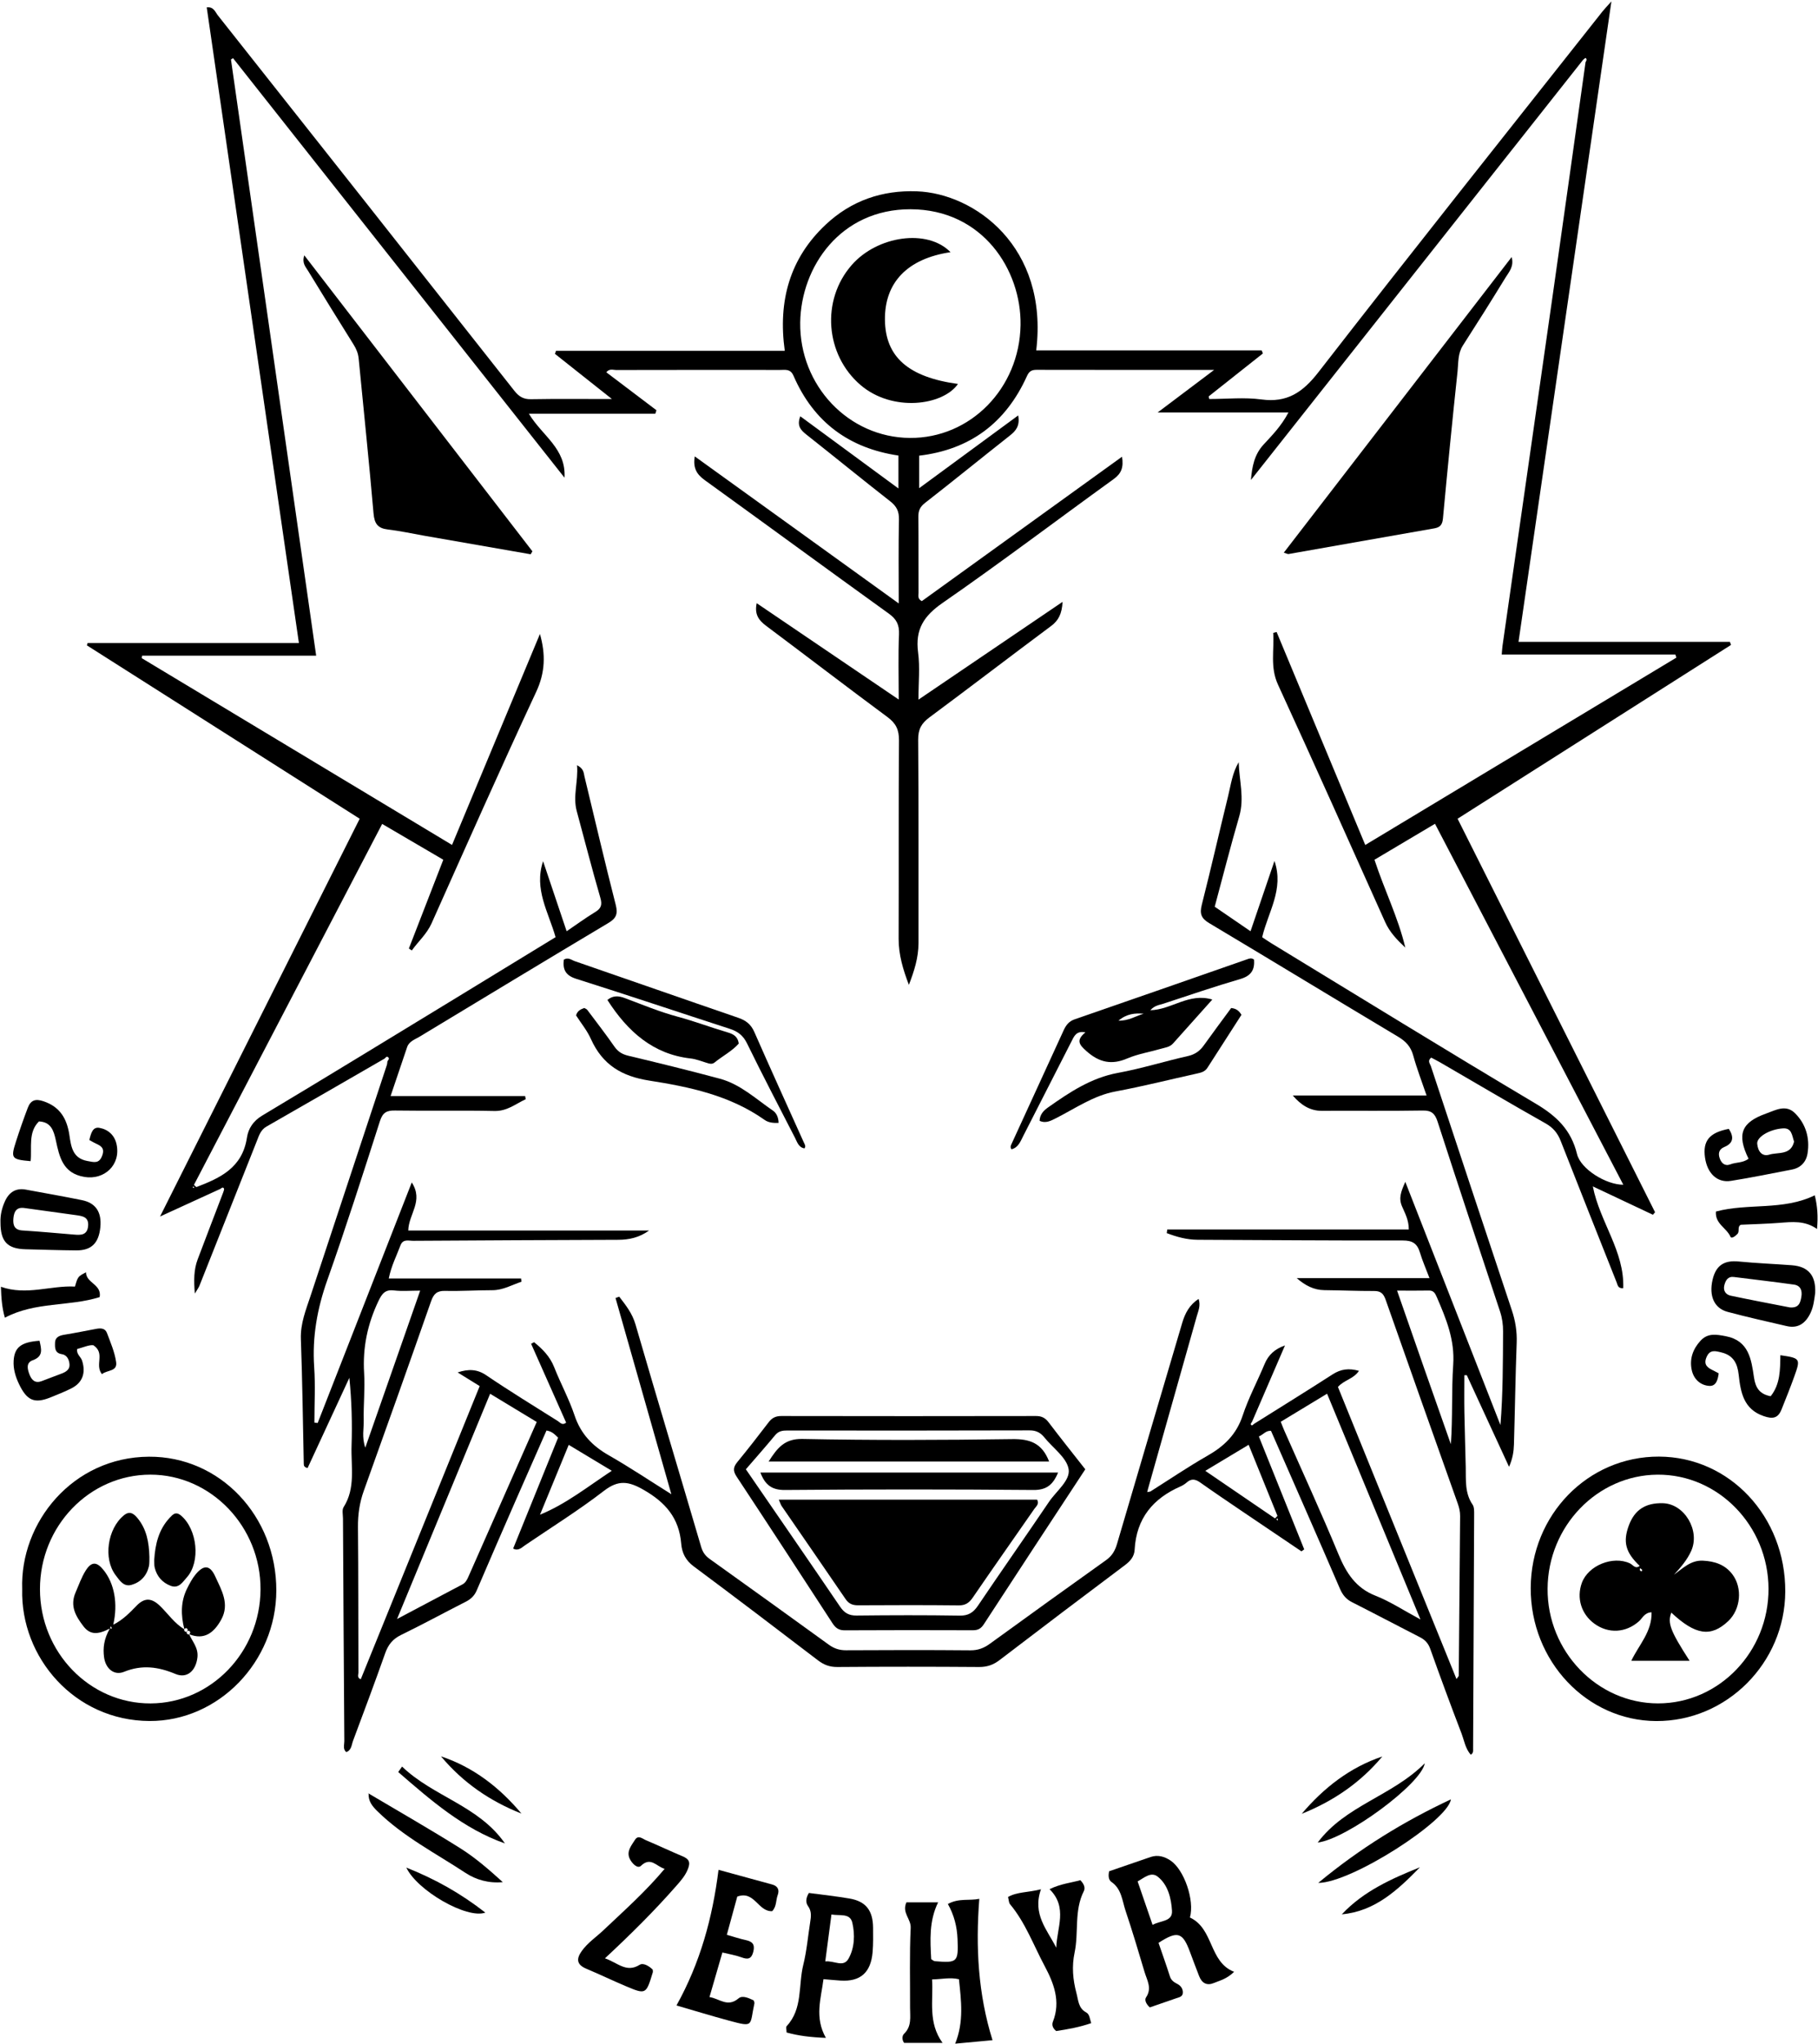 <svg version="1.1" id="logosvg" xmlns="http://www.w3.org/2000/svg" xmlns:xlink="http://www.w3.org/1999/xlink" x="0px" y="0px"
	 width="504.817px" height="567.465px" viewBox="59.724 108.405 504.817 567.465" xml:space="preserve">
	<path d="M166.507,402.273c-10.923,6.298-21.836,12.62-32.786,18.869
		c-1.605,0.915-2.06,2.451-2.664,3.975c-5.317,13.405-10.626,26.813-15.954,40.213c-0.21,0.527-0.576,0.989-1.28,2.175
		c-0.305-3.714-0.282-6.657,0.794-9.512c2.331-6.182,4.708-12.347,7.065-18.521c0.09-0.37,0.352-0.818,0.236-1.097
		c-0.223-0.534-0.625-0.243-0.936,0.034c-5.297,2.426-10.597,4.852-16.819,7.701c18.727-37.297,37.017-73.727,55.442-110.422
		c-25.364-16.116-50.562-32.126-75.759-48.136c0.07-0.214,0.141-0.428,0.21-0.641c19.372,0,38.743,0,58.668,0
		c-8.564-59.041-17.076-117.717-25.596-176.464c1.946-0.224,2.363,1.307,3.079,2.209c27.471,34.702,54.917,69.426,82.309,104.194
		c1.281,1.626,2.526,2.412,4.604,2.375c7.189-0.127,14.385-0.049,22.522-0.049c-5.768-4.571-10.795-8.554-15.821-12.539
		c0.099-0.285,0.197-0.569,0.295-0.854c21.063,0,42.125,0,63.519,0c-1.936-13.969,1.477-25.717,11.338-34.992
		c7.14-6.715,15.714-9.627,25.346-9.276c15.998,0.584,36.607,15.335,33.142,44.147c20.896,0,41.749,0,62.601,0
		c0.111,0.289,0.222,0.579,0.334,0.866c-5.016,3.973-10.031,7.944-15.047,11.916c0.047,0.243,0.093,0.486,0.14,0.729
		c4.848,0,9.759-0.52,14.527,0.122c7.046,0.948,11.397-1.891,15.797-7.559c26.063-33.58,52.544-66.813,78.892-100.159
		c0.553-0.7,1.183-1.336,2.471-2.779c-8.679,59.814-17.209,118.609-25.793,177.784c19.749,0,39.223,0,58.695,0
		c0.102,0.285,0.206,0.571,0.31,0.856c-25.233,16.035-50.467,32.069-75.928,48.248c18.346,36.545,36.59,72.891,54.836,109.239
		c-0.198,0.232-0.396,0.466-0.593,0.699c-5.428-2.562-10.856-5.125-16.688-7.876c1.946,9.93,8.817,17.967,8.445,28.262
		c-1.504,0.113-1.547-0.898-1.822-1.593c-5.197-13.087-10.396-26.173-15.542-39.283c-0.854-2.178-2.1-3.689-4.177-4.859
		c-9.78-5.514-19.452-11.233-29.166-16.871c-0.885-0.514-1.801-0.969-2.616-1.407c-1.136,0.915-0.326,1.669-0.102,2.348
		c7.473,22.596,14.954,45.188,22.486,67.761c0.988,2.961,1.469,5.899,1.352,9.057c-0.352,9.393-0.483,18.794-0.757,28.19
		c-0.059,1.986-0.354,3.968-1.364,6.24c-3.912-8.481-7.822-16.96-11.734-25.441c-0.226,0.008-0.452,0.016-0.68,0.022
		c0,3.417-0.047,6.836,0.013,10.252c0.088,5.113,0.272,10.227,0.377,15.342c0.074,3.551-0.285,7.146,1.9,10.321
		c0.471,0.684,0.438,1.825,0.434,2.753c-0.081,21.682-0.189,43.361-0.291,65.043c-0.003,0.571,0.128,1.186-0.656,1.624
		c-1.504-1.698-1.832-4.005-2.612-6.036c-2.97-7.735-5.843-15.514-8.621-23.322c-0.572-1.613-1.481-2.545-2.892-3.264
		c-6.291-3.215-12.537-6.526-18.84-9.713c-1.652-0.836-2.608-2.005-3.367-3.764c-6.31-14.637-12.74-29.217-19.13-43.806
		c-1.431-0.104-2.089,1.019-3.372,1.569c4.239,10.545,8.417,20.942,12.596,31.338c-0.254,0.186-0.506,0.372-0.76,0.556
		c-5.639-3.808-11.284-7.604-16.915-11.423c-3.751-2.545-7.505-5.078-11.206-7.699c-1.31-0.929-2.44-1.153-3.717-0.025
		c-0.518,0.458-1.13,0.844-1.758,1.12c-7.532,3.31-12.257,8.769-12.732,17.57c-0.104,1.92-1.208,3.168-2.711,4.294
		c-11.638,8.728-23.242,17.503-34.8,26.344c-1.759,1.345-3.497,1.936-5.697,1.92c-13.116-0.098-26.233-0.099-39.349,0
		c-2.095,0.014-3.72-0.589-5.363-1.845c-11.474-8.756-22.956-17.503-34.537-26.108c-2.202-1.638-3.235-3.707-3.444-6.247
		c-0.59-7.176-4.359-11.479-10.373-14.943c-4.252-2.452-7.061-2.866-11.106,0.256c-6.99,5.393-14.498,10.063-21.797,15.026
		c-1.021,0.695-1.972,1.768-3.393,0.98c4.168-10.281,8.329-20.543,12.481-30.788c-0.923-0.893-1.701-1.759-3.228-1.979
		c-2.878,6.535-5.788,13.101-8.664,19.683c-3.591,8.223-7.179,16.447-10.706,24.7c-0.652,1.525-1.659,2.442-3.072,3.16
		c-5.988,3.038-11.891,6.263-17.926,9.2c-2.261,1.101-3.557,2.646-4.403,5.037c-2.882,8.149-5.909,16.249-8.94,24.342
		c-0.421,1.127-0.418,2.628-1.89,3.156c-0.999-0.885-0.525-2.032-0.532-3.021c-0.149-20.604-0.263-41.211-0.375-61.818
		c-0.005-1.066-0.317-2.398,0.17-3.162c3.404-5.343,2.019-11.313,2.21-17.038c0.206-6.171,0.046-12.354-0.611-18.867
		c-3.88,8.383-7.762,16.762-11.596,25.043c-0.969-0.238-1.049-0.656-1.061-1.165c-0.244-11.541-0.387-23.086-0.804-34.62
		c-0.158-4.347,1.403-8.116,2.693-12.025c7.058-21.356,14.125-42.709,21.181-64.065c0.108-0.327,0.109-0.691,0.162-1.037
		c0.206-0.348,0.651-0.702,0.209-1.116C167.055,401.475,166.813,402.044,166.507,402.273z M499.334,124.985
		c-30.753,38.888-61.505,77.778-92.257,116.666c0.317-3.746,0.957-7.06,3.507-9.83c2.361-2.562,4.91-5.102,6.908-8.911
		c-12.19,0-23.801,0-36.316,0c5.512-4.153,10.232-7.71,15.688-11.82c-17.155,0-33.245,0.013-49.334-0.022
		c-1.319-0.003-2.045,0.408-2.628,1.701c-5.934,13.167-15.968,20.471-29.948,22.13c0,2.826,0,5.596,0,9.028
		c9.382-6.892,18.339-13.47,27.501-20.2c0.532,2.926-0.67,4.299-2.341,5.614c-7.868,6.198-15.638,12.529-23.54,18.683
		c-1.383,1.077-1.861,2.15-1.844,3.853c0.069,7.028,0.019,14.057,0.05,21.085c0.005,0.746-0.334,1.69,0.919,2.31
		c18.385-13.256,36.873-26.587,55.589-40.082c0.487,2.972-0.214,4.685-2.32,6.207c-15.84,11.431-31.429,23.244-47.473,34.354
		c-5.185,3.59-7.688,7.295-6.833,13.773c0.542,4.102,0.101,8.342,0.101,13.098c13.639-9.251,26.59-18.037,40.015-27.143
		c-0.183,3.308-1.122,5.169-3.186,6.706c-11.295,8.405-22.477,16.979-33.784,25.368c-2.161,1.604-3.146,3.236-3.123,6.133
		c0.146,18.821,0.062,37.645,0.088,56.466c0.006,4.127-1.221,7.884-2.671,11.649c-1.618-4.234-2.861-8.355-2.846-12.828
		c0.066-18.346-0.042-36.693,0.099-55.038c0.023-2.963-0.866-4.748-3.168-6.451c-11.317-8.372-22.492-16.95-33.767-25.384
		c-2.018-1.509-3.235-3.161-2.576-6.25c13.144,8.914,26.045,17.662,39.438,26.745c0-6.485-0.176-12.279,0.077-18.052
		c0.118-2.713-0.698-4.267-2.827-5.798c-17.08-12.291-34.052-24.742-51.115-37.057c-2.193-1.583-3.32-3.336-2.771-6.589
		c18.942,13.652,37.593,27.092,56.637,40.816c0-8.292-0.1-15.793,0.062-23.289c0.05-2.3-0.68-3.69-2.402-5.039
		c-7.794-6.103-15.476-12.359-23.243-18.497c-1.563-1.236-2.796-2.427-1.753-5.128c9.05,6.656,17.958,13.206,27.252,20.04
		c0-3.443,0-6.231,0-9.139c-13.556-2.012-23.49-9.13-29.134-22.146c-0.861-1.988-2.278-1.62-3.706-1.621
		c-15.189-0.013-30.377-0.016-45.565,0.019c-0.83,0.001-1.813-0.48-2.709,0.633c4.666,3.531,9.289,7.032,13.915,10.533
		c-0.102,0.321-0.204,0.642-0.306,0.964c-11.591,0-23.181,0-35.118,0c3.704,6.156,10.389,9.642,9.893,17.757
		c-30.681-38.817-61.357-77.634-92.037-116.451c-0.192,0.12-0.383,0.241-0.576,0.362c7.862,54.993,15.723,109.986,23.659,165.507
		c-16.392,0-32.36,0-48.328,0c-0.035,0.227-0.072,0.454-0.107,0.682c28.648,17.24,57.296,34.48,86.163,51.852
		c8.236-19.758,16.323-39.159,24.409-58.56c1.622,5.699,1.443,10.734-1.019,16.021c-9.928,21.309-19.458,42.818-29.063,64.287
		c-1.355,3.027-3.694,5.016-5.499,7.554c-0.271-0.183-0.542-0.366-0.813-0.548c3.175-8.186,6.351-16.372,9.558-24.642
		c-5.767-3.377-11.315-6.627-16.972-9.94c-17.574,33.691-34.948,67-52.264,100.195c0.527,0.467,0.645,0.63,0.697,0.61
		c6.551-2.515,12.741-5.302,14.021-13.743c0.379-2.497,1.74-4.604,4.218-6.089c18.013-10.787,35.923-21.754,53.862-32.676
		c9.185-5.592,18.355-11.207,27.618-16.864c-1.992-6.996-6.056-13.345-3.468-21.081c2.167,6.44,4.332,12.88,6.539,19.441
		c2.871-1.949,5.313-3.748,7.89-5.307c1.671-1.011,2.055-1.981,1.462-4.015c-2.318-7.961-4.367-16.007-6.543-24.013
		c-1.147-4.224,0.458-8.222,0.081-12.75c1.912,0.971,1.824,2.135,2.064,3.13c2.872,11.886,5.654,23.798,8.681,35.643
		c0.661,2.585,0.057,3.763-2.083,5.04c-17.529,10.456-34.994,21.025-52.466,31.582c-1.262,0.761-2.824,1.224-3.385,2.863
		c-1.484,4.332-2.935,8.674-4.588,13.573c12.793,0,25.077,0,37.361,0c0.054,0.291,0.105,0.582,0.158,0.875
		c-2.793,1.309-5.156,3.346-8.668,3.271c-9.202-0.195-18.411,0.009-27.612-0.131c-2.29-0.035-3.419,0.517-4.197,2.939
		c-4.742,14.785-9.462,29.582-14.637,44.204c-2.779,7.855-4.188,15.699-3.621,24.047c0.347,5.125,0.063,10.296,0.063,15.446
		c0.303,0.038,0.605,0.075,0.908,0.113c8.635-22.075,17.272-44.151,26.125-66.78c3.357,5.168-0.874,8.743-0.972,13.348
		c22.386,0,44.624,0,66.862,0c-2.705,1.955-5.543,2.565-8.559,2.575c-18.983,0.059-37.967,0.157-56.952,0.274
		c-1.28,0.008-2.831-0.596-3.535,1.313c-1.054,2.854-2.501,5.563-3.234,9.15c12.425,0,24.585,0,36.744,0
		c0.037,0.3,0.072,0.599,0.107,0.899c-2.662,0.888-5.109,2.354-8.094,2.354c-4.371-0.001-8.745,0.296-13.111,0.189
		c-2.233-0.052-3.167,0.798-3.911,2.929c-6.141,17.558-12.381,35.077-18.666,52.579c-1.183,3.291-1.653,6.588-1.619,10.097
		c0.127,13.461,0.081,26.924,0.131,40.385c0.002,0.576-0.444,1.397,0.647,1.825c10.982-27.063,21.953-54.096,33.026-81.384
		c-2.171-1.346-4.147-2.569-6.122-3.793c2.977-0.991,5.404-0.937,7.933,0.779c6.534,4.435,13.275,8.544,19.948,12.761
		c0.6,0.379,1.149,1.251,2.246,0.402c-3.239-7.29-6.484-14.595-9.728-21.898c0.277-0.146,0.553-0.292,0.828-0.438
		c2.325,1.892,4.391,3.93,5.576,6.94c1.775,4.513,4.126,8.802,5.663,13.393c1.73,5.169,4.974,8.482,9.482,11.056
		c5.749,3.281,11.277,6.983,17.392,10.813c-5.297-18.612-10.399-36.536-15.501-54.462c0.342-0.127,0.687-0.254,1.029-0.381
		c1.806,2.363,3.606,4.584,4.514,7.709c5.981,20.604,12.176,41.141,18.223,61.725c0.438,1.489,1.134,2.486,2.32,3.336
		c11.063,7.922,22.121,15.854,33.136,23.844c1.488,1.081,2.969,1.558,4.787,1.547c11.505-0.064,23.014-0.085,34.519,0.015
		c2.089,0.018,3.741-0.601,5.402-1.806c10.733-7.786,21.484-15.541,32.285-23.229c1.622-1.153,2.471-2.563,3.031-4.478
		c5.998-20.472,12.083-40.915,18.109-61.377c0.809-2.742,2.058-5.052,4.558-6.654c0.612,1.906-0.104,3.346-0.513,4.801
		c-4.503,15.984-9.028,31.958-13.547,47.938c-0.073,0.295-0.146,0.591-0.219,0.887c0.292-0.053,0.583-0.107,0.873-0.161
		c5.283-3.335,10.466-6.856,15.878-9.945c4.568-2.606,8.002-5.833,9.763-11.161c1.625-4.912,4.102-9.517,6.089-14.308
		c1.042-2.51,2.82-4.152,5.658-5.142c-3.051,7.064-6.102,14.128-9.15,21.193c-0.198,0.332-0.643,0.683-0.063,1.007
		c0.109,0.061,0.438-0.295,0.665-0.46c7.266-4.562,14.565-9.066,21.775-13.714c2.288-1.476,4.521-1.757,7.313-0.974
		c-1.54,2.306-4.139,2.527-5.837,4.476c10.908,26.868,21.86,53.848,32.917,81.082c0.402-0.592,0.627-0.771,0.629-0.949
		c0.131-14.763,0.234-29.523,0.379-44.285c0.012-1.226-0.252-2.338-0.649-3.46c-6.698-18.864-13.413-37.722-20.034-56.614
		c-0.615-1.751-1.415-2.424-3.2-2.417c-4.601,0.017-9.2-0.188-13.802-0.234c-2.911-0.028-5.34-1.296-7.678-3.332
		c12.12,0,24.241,0,36.862,0c-1.031-2.728-1.987-4.874-2.656-7.113c-0.753-2.529-2.118-3.349-4.742-3.342
		c-18.985,0.042-37.97-0.12-56.954-0.196c-3.041-0.013-5.854-0.801-8.607-1.85c0.046-0.336,0.092-0.671,0.138-1.005
		c22.318,0,44.637,0,67.067,0c0.016-2.677-1.083-4.559-1.885-6.44c-0.958-2.249-0.324-3.992,0.921-6.785
		c9.01,23.026,17.712,45.268,26.415,67.509c0.709-8.733,0.68-17.353,0.732-25.972c0.012-1.936-0.247-3.754-0.856-5.589
		c-5.822-17.544-11.641-35.09-17.335-52.679c-0.75-2.316-1.757-3.109-4.146-3.069c-9.318,0.159-18.64,0.032-27.961,0.085
		c-3.358,0.019-5.851-1.651-8.096-4.254c12.239,0,24.479,0,37.151,0c-1.34-3.948-2.708-7.461-3.7-11.083
		c-0.685-2.495-2.054-3.947-4.188-5.223c-17.526-10.466-34.958-21.097-52.488-31.554c-2.208-1.318-2.674-2.6-2.034-5.109
		c2.546-10.012,4.835-20.095,7.296-30.13c0.776-3.167,1.18-6.465,2.945-9.427c0.128,5.03,1.642,9.937,0.146,15.06
		c-2.411,8.262-4.529,16.615-6.805,25.057c3.308,2.264,6.524,4.467,9.945,6.808c2.294-6.733,4.469-13.119,6.645-19.502
		c2.713,7.837-1.799,14.217-3.412,21.161c0.94,0.621,1.695,1.154,2.481,1.633c24.475,14.9,48.87,29.948,73.495,44.579
		c5.682,3.375,9.813,7.223,11.452,13.986c1.007,4.154,8.052,8.538,12.854,8.514c-17.479-33.496-34.86-66.799-52.292-100.202
		c-5.95,3.534-11.398,6.771-16.807,9.983c2.753,8.414,6.579,16.036,8.562,24.387c-2.266-2.119-4.318-4.236-5.596-7.084
		c-9.865-22-19.7-44.016-29.76-65.92c-2.227-4.85-1.012-9.57-1.32-14.354c0.313-0.082,0.626-0.165,0.94-0.249
		c8.172,19.625,16.341,39.248,24.614,59.119c29.005-17.461,57.696-34.731,86.387-52.002c-0.093-0.29-0.185-0.58-0.276-0.869
		c-16.019,0-32.038,0-48.219,0c0.101-1.087,0.133-1.79,0.232-2.483c4.646-32.458,9.32-64.912,13.946-97.373
		c3.07-21.527,6.073-43.065,9.105-64.598c0.263-0.385,0.438-0.801,0.016-1.15C499.952,124.439,499.567,124.809,499.334,124.985z
		 M281.923,197.932c-0.221,17.525,13.427,31.902,30.421,32.043c16.822,0.14,30.475-13.764,30.765-31.321
		c0.252-15.275-10.513-32.123-30.566-32.16C293.142,166.46,282.154,182.402,281.923,197.932z M415.357,503.09
		c0.38,0.948,0.658,1.702,0.979,2.435c5.041,11.433,10.271,22.78,15.048,34.33c2.17,5.246,4.823,9.377,10.257,11.51
		c4.067,1.593,7.812,4.08,12.513,6.605c-8.894-21.494-17.351-41.937-25.93-62.669C423.731,498.02,419.608,500.516,415.357,503.09z
		 M208.762,503.147c-4.302-2.605-8.498-5.147-12.94-7.837c-8.599,20.802-17.039,41.222-25.849,62.532
		c6.629-3.502,12.416-6.553,18.192-9.626c0.859-0.456,1.271-1.317,1.661-2.201C196.105,531.78,202.396,517.552,208.762,503.147z
		 M176.399,466.687c-2.765,0-5.063,0.211-7.309-0.058c-2.437-0.29-3.323,0.926-4.302,2.987c-3.01,6.334-4.391,12.883-3.957,19.965
		c0.27,4.379-0.212,8.802-0.111,13.199c0.051,2.231-0.567,4.544,0.437,7.492C166.344,495.442,171.288,481.304,176.399,466.687z
		 M447.66,466.677c2.587,7.42,5.028,14.45,7.488,21.476c2.472,7.058,4.962,14.107,7.444,21.161
		c0.542-7.442,0.155-14.777,0.655-22.047c0.475-6.904-1.954-12.768-4.533-18.729c-0.436-1.004-0.847-1.907-2.176-1.879
		C453.687,466.719,450.836,466.677,447.66,466.677z M394.407,516.712c6.747,4.603,13.051,8.903,19.356,13.206
		c0.226-0.234,0.454-0.469,0.682-0.702c-2.63-6.487-5.26-12.976-8.001-19.737C402.378,511.921,398.637,514.169,394.407,516.712z
		 M229.602,516.693c-4.201-2.527-8-4.813-11.958-7.193c-2.768,6.726-5.369,13.057-7.973,19.386
		C216.896,525.922,222.878,521.135,229.602,516.693z M414.39,529.887c-0.07,0.064-0.213,0.146-0.201,0.194
		c0.029,0.148,0.117,0.284,0.182,0.426c0.072-0.068,0.213-0.147,0.202-0.198C414.546,530.162,414.459,530.025,414.39,529.887z
		 M113.631,438.007c-0.066-0.08-0.131-0.163-0.196-0.243c-0.077,0.07-0.154,0.141-0.229,0.211c0.102,0.084,0.203,0.168,0.302,0.253
		C113.55,438.152,113.591,438.08,113.631,438.007z"/>
	<path d="M484.77,549.237c0.071-20.329,15.913-36.552,35.622-36.48
		c19.625,0.073,35.145,16.659,35.059,37.47c-0.084,19.811-16.289,36.055-35.856,35.943
		C500.313,586.061,484.699,569.501,484.77,549.237z M550.8,549.438c-0.062-17.489-13.955-31.771-30.801-31.666
		c-16.739,0.106-30.432,14.29-30.545,31.644c-0.113,17.414,13.802,31.854,30.691,31.852
		C537.062,581.263,550.862,566.935,550.8,549.438z"/>
	<path d="M65.891,549.552c-0.647-18.462,13.979-36.644,35.199-36.767
		c19.712-0.115,35.398,16.462,35.36,37.154c-0.038,19.773-16.042,36.297-35.199,36.218
		C80.391,586.071,65.385,568.452,65.891,549.552z M70.822,549.564c0.008,17.531,13.823,31.785,30.734,31.712
		c16.754-0.076,30.407-14.224,30.511-31.618c0.104-17.442-13.765-31.9-30.589-31.891C84.57,517.776,70.813,532.044,70.822,549.564z"
		/>
	<path d="M390.142,640.707c6.683,3.122,5.226,12.332,12.267,15.078
		c-2.089,2.024-3.928,2.393-5.583,3.088c-1.951,0.819-3.358,0.105-4.133-1.906c-0.854-2.209-1.7-4.424-2.519-6.646
		c-2.039-5.553-3.456-6.003-8.752-2.578c1.054,3.077,2.167,6.182,3.167,9.325c0.373,1.176,1.232,1.644,2.152,2.133
		c0.9,0.476,1.422,1.293,1.437,2.279c0.02,1.239-1.057,1.371-1.919,1.668c-2.478,0.851-4.951,1.712-7.263,2.512
		c-1.031-0.944-1.527-2.062-1.033-2.79c1.716-2.543,0.258-4.763-0.418-7.033c-1.689-5.681-3.386-11.365-5.27-16.979
		c-0.946-2.823-1.104-6.099-3.928-8.027c-0.727-0.492-0.961-1.586-0.632-2.965c3.716-1.279,7.603-2.633,11.499-3.954
		c2.014-0.681,3.868-0.148,5.57,1.002C388.532,627.448,391.476,635.903,390.142,640.707z M379.772,642.755
		c2.205-1.247,5.583-0.858,5.39-3.929c-0.218-3.443-1.111-7.237-3.992-9.481c-1.854-1.444-3.761,0.364-5.552,1.337
		C376.996,634.683,378.292,638.454,379.772,642.755z"/>
	<path d="M311.415,636.494c2.654,0,5.256,0,8.802,0
		c-2.549,5.229-2.196,10.503-1.919,15.772c0.409,0.242,0.686,0.538,0.985,0.563c6.328,0.546,6.586,0.238,6.325-6.167
		c-0.139-3.418-0.95-6.628-2.68-9.71c3.039-1.681,5.937-0.854,8.725-1.431c-1.038,13.434-0.341,26.379,3.67,39.239
		c-3.168,0.295-6.314,0.588-10.371,0.965c2.473-6.092,1.659-11.964,1.051-17.884c-2.45-0.578-4.687-0.012-7.465,0.054
		c0.372,5.97-1.192,11.927,2.914,17.616c-4.023,0-7.293,0-10.668,0c-0.626-0.79-0.594-1.981-0.027-2.523
		c2.195-2.095,1.659-4.735,1.671-7.28c0.033-7.375-0.175-14.76,0.174-22.117C312.72,641.062,310.093,639.429,311.415,636.494z"/>
	<path d="M274.14,638.949c-3.946,0.183-4.885-5.824-9.693-4.047
		c-0.872,3.185-1.852,6.771-2.902,10.61c1.947,0.552,3.577,1.103,5.244,1.459c1.772,0.381,2.631,1.124,2.121,3.195
		c-0.516,2.102-1.542,2.255-3.297,1.596c-1.6-0.599-3.319-0.855-5.298-1.341c-1.169,4.037-2.313,7.977-3.586,12.377
		c2.728,0.37,5.002,2.983,8.089,0.346c1.076-0.919,2.862-0.045,4.178,0.563c0.1,0.353,0.258,0.6,0.215,0.799
		c-1.365,6.253,0.015,6.734-7.038,4.835c-4.862-1.31-9.681-2.79-14.607-4.219c6.589-11.833,10.01-24.32,11.677-37.651
		c4.983,1.361,9.946,2.712,14.907,4.076c1.522,0.42,2.075,1.439,1.512,2.972C275.14,635.938,275.4,637.636,274.14,638.949z"/>
	<path d="M284.337,633.891c3.835,0.518,7.583,0.912,11.295,1.55
		c4.515,0.774,6.492,3.318,6.524,8.102c0.016,2.257,0.059,4.523-0.129,6.768c-0.479,5.694-3.411,8.251-8.893,7.904
		c-1.479-0.095-2.955-0.242-4.748-0.394c-0.677,5.375-2.557,10.605,0.672,16.299c-4.348-0.177-7.584-0.577-10.92-1.497
		c0-0.688-0.238-1.49,0.036-1.781c4.495-4.805,3.188-11.296,4.596-16.976c0.962-3.883,1.303-7.929,1.926-11.901
		c0.243-1.531,0.432-2.987-0.589-4.408C283.392,636.561,283.457,635.324,284.337,633.891z M288.882,652.895
		c2.529-0.271,5.028,1.787,6.464-0.774c1.691-3.016,1.813-6.678,1.049-9.968c-0.642-2.757-3.466-1.858-5.796-2.288
		C290.03,644.177,289.495,648.251,288.882,652.895z"/>
	<path d="M227.706,652.035c3.493,1.187,5.929,4.127,9.629,1.803
		c1.016-0.639,2.619,0.333,3.632,1.333c0.015,0.313,0.084,0.558,0.022,0.761c-1.876,6.172-1.891,6.205-7.679,3.754
		c-3.613-1.53-7.156-3.24-10.774-4.758c-2.622-1.101-2.89-2.659-1.283-4.907c1.667-2.332,4.015-3.879,6.039-5.795
		c5.742-5.435,11.658-10.679,16.981-17.027c-2.351-0.714-3.857-3.445-6.581-0.833c-0.96,0.92-2.557-0.744-3.138-2.035
		c-0.927-2.057,0.54-3.655,1.493-5.196c0.894-1.445,2.101-0.277,3.065,0.128c3.401,1.43,6.742,3.015,10.144,4.447
		c1.688,0.711,2.272,1.533,1.494,3.516c-0.727,1.857-1.94,3.221-3.156,4.608C241.5,638.795,234.954,645.293,227.706,652.035z"/>
	<path d="M348.777,632.875c-2.452,6.951,1.759,11.266,4.246,16.215
		c0.149-5.484,3.276-11.152-1.861-16.249c3.144-1.534,5.963-1.761,8.549-2.496c0.966,0.981,1.459,2.066,0.959,3.06
		c-2.728,5.398-1.37,11.422-2.556,17.042c-0.803,3.802-0.491,7.483,0.507,11.222c0.549,2.05,0.521,4.202,2.708,5.379
		c0.963,0.52,0.986,1.744,1.396,2.982c-3.326,1.152-6.555,1.704-9.715,2.192c-0.969-0.757-1.276-1.693-0.916-2.604
		c2.236-5.638,0.216-10.734-2.295-15.441c-3.085-5.782-5.357-12.081-9.618-17.172c-0.338-0.404-0.323-1.124-0.549-1.995
		C342.171,633.558,345.049,633.808,348.777,632.875z"/>
	<path d="M545.257,430.08c-3.332-6.824-2.01-10.099,4.889-12.56
		c2.686-0.959,5.491-2.64,8.063-0.04c2.976,3.009,4.095,6.853,3.433,11.092c-0.379,2.426-1.924,4.033-4.33,4.498
		c-5.642,1.089-11.275,2.248-16.945,3.147c-3.787,0.602-6.561-2.045-7.195-6.432c-0.674-4.67,1.191-6.971,6.604-8.006
		c1.402,2.144,1.387,3.946-1.235,5.029c-1.556,0.644-1.754,1.848-1.283,3.174c0.468,1.315,1.438,2.236,2.95,1.646
		C541.797,431.007,543.63,431.284,545.257,430.08z M557.899,425.322c-0.615-1.797-0.622-3.841-3.106-3.679
		c-3.626,0.236-7.299,2.362-7.132,4.266c0.179,2.021,1.286,3.659,3.373,3.022C553.457,428.19,556.976,429.186,557.899,425.322z"/>
	<path d="M563.759,467.322c-0.254,1.881-0.458,3.782-1.278,5.521
		c-1.354,2.875-3.438,4.431-6.647,3.683c-5.484-1.279-10.987-2.49-16.426-3.955c-3.7-0.998-5.167-4.408-4.156-8.849
		c0.921-4.044,3.218-5.524,7.277-5.124c4.9,0.481,9.825,0.67,14.736,1.037C561.878,459.979,563.988,462.512,563.759,467.322z
		 M556.718,471.343c2.529,0.208,2.911-1.293,3.194-2.89c0.316-1.786-0.208-3.186-2.05-3.442c-5.557-0.775-11.129-1.419-16.696-2.116
		c-1.629-0.201-2.263,0.916-2.62,2.241c-0.427,1.576,0.397,2.665,1.757,2.952C545.916,469.28,551.554,470.332,556.718,471.343z"/>
	<path d="M59.857,447.74c-0.079-2.059,0.399-3.996,1.231-5.841
		c1.158-2.565,3.063-3.765,5.831-3.253c5.192,0.962,10.396,1.866,15.572,2.923c3.844,0.786,5.502,3.354,5.095,7.513
		c-0.432,4.416-2.478,6.459-6.662,6.429c-4.701-0.034-9.4-0.195-14.1-0.31C61.746,455.078,59.847,453.038,59.857,447.74z
		 M80.335,451.131c1.814,0.156,3.593,0.192,3.853-2.338c0.27-2.603-1.629-2.813-3.352-3.062c-4.775-0.691-9.563-1.293-14.339-1.981
		c-2.193-0.316-2.883,0.985-3.053,2.871c-0.17,1.892,0.279,3.223,2.504,3.362C70.749,450.288,75.541,450.739,80.335,451.131z"/>
	<path d="M88.026,489.868c-2.092-2.629,1.023-5.76-2.375-8.028
		c-1.098-0.163-2.778,0.586-4.498,1.054c-0.259,1.449,1.002,2.106,1.359,3.216c1.092,3.383,0.16,6.131-2.969,7.705
		c-1.855,0.934-3.793,1.698-5.717,2.479c-4.538,1.841-6.626,0.937-8.836-3.696c-0.98-2.057-1.625-4.239-1.477-6.49
		c0.247-3.756,2.156-5.143,7.184-5.511c0.484,2.222,1.186,4.313-1.878,5.411c-1.887,0.678-1.509,2.4-0.916,3.937
		c0.635,1.644,1.635,2.559,3.469,1.835c1.823-0.718,3.668-1.377,5.496-2.083c1.121-0.433,2.229-1.087,2.163-2.449
		c-0.064-1.327-0.687-2.706-2.109-2.916c-2.018-0.299-1.953-1.805-1.915-3.171c0.043-1.618,1.273-2.016,2.638-2.241
		c2.95-0.484,5.883-1.073,8.824-1.629c1.214-0.229,2.459-0.187,2.953,1.143c0.991,2.656,2.165,5.334,2.553,8.112
		C92.345,489.189,89.499,488.659,88.026,489.868z"/>
	<path d="M551.401,495.998c2.696-3.385,2.623-7.436,2.69-11.387
		c5.539,0.813,5.649,0.943,3.888,5.847c-1.115,3.108-2.341,6.174-3.572,9.236c-0.994,2.473-2.49,2.672-4.967,1.814
		c-5.551-1.918-6.374-6.535-6.922-11.478c-0.339-3.07-1.434-5.34-4.685-6.16c-1.852-0.469-3.349-0.903-4.274,1.349
		c-0.91,2.218,0.532,2.974,2.066,3.709c0.407,0.195,0.799,0.426,1.343,0.716c-0.23,1.764-0.703,3.609-2.621,3.486
		c-2.451-0.156-4.311-1.856-4.86-4.381c-0.677-3.099,0.331-5.889,2.449-8.171c2.022-2.178,4.37-1.744,7.014-1.239
		c6.393,1.225,7.075,6.41,7.822,11.474C547.194,493.673,548.34,495.43,551.401,495.998z"/>
	<path d="M84.532,424.867c0.465-1.905,0.94-3.707,2.801-3.369
		c2.363,0.429,4.199,1.966,4.762,4.587c1.223,5.711-3.425,9.964-8.942,9.036c-5.969-1.001-6.928-5.508-7.931-10.196
		c-0.591-2.755-1.396-5.072-4.681-5.214c-3.075,3.046-1.913,7.285-2.313,11.032c-5.338-0.47-5.569-0.763-4.059-5.47
		c1.008-3.139,2.096-6.252,3.266-9.329c0.798-2.1,2.076-2.603,4.373-1.826c4.562,1.542,6.504,4.797,7.19,9.42
		c0.467,3.146,0.877,6.4,4.965,7.155c1.888,0.349,3.283,0.835,4.15-1.51c0.881-2.384-0.792-2.837-2.228-3.557
		C85.487,425.427,85.108,425.192,84.532,424.867z"/>
	<path d="M161.978,606.219c8.558,5.083,17.205,10.011,25.634,15.313
		c4.192,2.64,7.981,5.966,11.728,9.355c-3.863,0.371-7.437-0.643-10.352-2.563c-8.303-5.471-17.228-10.022-24.476-17.128
		c-1.401-1.374-2.552-2.78-2.43-4.911L161.978,606.219z"/>
	<path d="M425.769,631.1c11.692-9.686,23.84-17.108,36.833-23.191
		C461.836,613.802,434.996,631.089,425.769,631.1z"/>
	<path d="M563.646,440.223c0.74,3.038,0.945,5.83,0.622,9.349
		c-3.397-2.404-6.945-1.966-10.509-1.695c-3.547,0.268-7.107,0.353-10.658,0.52c-1.035,0.569-0.259,1.809-0.907,2.519
		c-0.571,0.626-1.673,1.468-1.963,0.798c-1.064-2.453-4.322-3.568-4.031-6.987C545.19,442.322,554.78,444.536,563.646,440.223z"/>
	<path d="M80.541,465.56c0.804-2.782,0.804-2.782,3.06-3.968
		c0.02,3.041,4.426,3.298,3.798,6.891c-8.548,2.687-17.84,1.215-26.321,5.721c-0.785-2.694-1.007-5.425-1.095-8.588
		C67.098,468.128,73.817,465.199,80.541,465.56z"/>
	<path d="M425.625,619.898c7.668-10.3,20.644-12.89,29.725-22.006
		C454.437,603.587,433.664,618.912,425.625,619.898z"/>
	<path d="M171.371,598.805c8.671,8.368,21.312,10.86,28.559,21.34
		c-11.553-4.084-20.579-11.976-29.633-19.827C170.654,599.812,171.012,599.309,171.371,598.805z"/>
	<path d="M432.317,639.823c6.052-6.435,13.796-9.881,21.692-13.064
		C447.882,633.022,441.584,638.984,432.317,639.823z"/>
	<path d="M204.518,611.854c-8.667-3.418-16.216-8.556-22.34-15.888
		C191.124,598.955,198.385,604.536,204.518,611.854z"/>
	<path d="M443.56,596.006c-6.145,7.364-13.739,12.454-22.388,15.917
		C427.345,604.652,434.599,599.019,443.56,596.006z"/>
	<path d="M194.491,639.343c-5.106,1.855-18.921-6.095-21.942-12.498
		C180.629,630.066,187.588,633.965,194.491,639.343z"/>
	<path d="M162.082,606.285l-0.15,0.068c0,0,0.062-0.128,0.054-0.13
		C161.978,606.219,162.082,606.285,162.082,606.285z"/>
	<path d="M207.082,262.274c-9.825-1.713-19.649-3.423-29.472-5.137
		c-3.396-0.593-6.773-1.349-10.189-1.746c-2.759-0.321-3.725-1.555-3.977-4.483c-1.235-14.333-2.747-28.642-4.128-42.962
		c-0.143-1.473-0.665-2.706-1.435-3.934c-4.238-6.776-8.435-13.578-12.601-20.401c-0.711-1.163-1.77-2.18-1.059-4.322
		c21.112,27.387,42.226,54.774,63.339,82.161C207.4,261.724,207.241,261.999,207.082,262.274z"/>
	<path d="M479.476,179.764c0.705,2.646-0.736,4.116-1.72,5.724
		c-3.866,6.32-7.813,12.588-11.816,18.816c-1.444,2.246-1.233,4.804-1.49,7.225c-1.454,13.594-2.788,27.201-4.055,40.814
		c-0.164,1.775-0.818,2.463-2.422,2.742c-13.479,2.349-26.949,4.751-40.426,7.116c-0.272,0.048-0.583-0.154-1.341-0.376
		C437.417,234.315,458.447,207.038,479.476,179.764z"/>
	<path d="M361.083,516.283c-9.502,14.478-18.878,28.716-28.173,43.015
		c-0.833,1.282-1.707,1.671-3.092,1.667c-11.844-0.037-23.688-0.053-35.531,0.016c-1.594,0.01-2.521-0.611-3.365-1.91
		c-8.853-13.616-17.718-27.224-26.665-40.772c-1.055-1.598-0.935-2.637,0.214-4.034c2.975-3.621,5.854-7.331,8.704-11.059
		c0.938-1.226,1.973-1.715,3.515-1.713c23.571,0.047,47.143,0.042,70.715,0c1.53-0.002,2.546,0.497,3.495,1.749
		C354.16,507.542,357.528,511.751,361.083,516.283z M266.832,516.281c8.896,12.944,17.582,25.522,26.179,38.164
		c1.188,1.75,2.48,2.459,4.56,2.436c9.544-0.104,19.095-0.137,28.641,0.02c2.386,0.039,3.759-0.82,5.076-2.771
		c6.515-9.651,13.202-19.178,19.726-28.823c2.024-2.99,5.971-5.953,5.443-9.071c-0.547-3.226-4.359-5.845-6.705-8.764
		c-1.086-1.354-2.287-2.002-4.113-1.995c-22.429,0.074-44.859,0.053-67.29,0.033c-1.313-0.002-2.421,0.137-3.372,1.285
		C272.367,509.948,269.654,513.01,266.832,516.281z"/>
	<path d="M396.358,385.875c-3.902,4.364-7.405,8.274-10.902,12.191
		c-0.931,1.043-2.246,1.151-3.445,1.5c-3.093,0.899-6.335,1.41-9.28,2.67c-4.313,1.849-7.73,1.136-11.272-1.992
		c-2.073-1.833-3.027-3.034-0.346-5.256c-2.554-0.521-3.151,1.118-3.89,2.564c-4.449,8.73-8.897,17.46-13.36,26.184
		c-0.777,1.521-1.378,3.248-3.27,3.704c-0.401-0.562-0.216-0.973-0.013-1.419c4.831-10.511,9.658-21.026,14.469-31.548
		c0.659-1.44,1.454-2.542,3.067-3.098c16.02-5.526,32.016-11.129,48.019-16.711c0.545-0.19,1.089-0.4,1.794,0.113
		c0.259,2.882-0.826,4.533-3.812,5.405c-7.157,2.091-14.227,4.508-21.32,6.84c-1.139,0.375-2.452,0.468-3.658,1.826
		C385.086,388.691,389.828,383.927,396.358,385.875z M377.288,389.815c-2.365-0.208-4.69-0.016-6.987,1.928
		C373.102,391.812,375.073,390.463,377.288,389.815z"/>
	<path d="M216.285,374.802c1.22-0.754,2.129,0.107,3.036,0.419
		c15.129,5.217,30.231,10.523,45.371,15.714c2.105,0.722,3.536,1.774,4.488,3.944c4.503,10.262,9.151,20.456,13.751,30.672
		c0.236,0.525,0.632,1.019,0.181,1.647c-1.637-0.258-2.026-1.749-2.653-2.97c-4.468-8.711-9.012-17.383-13.308-26.185
		c-1.106-2.27-2.632-3.339-4.812-4.046c-14.212-4.61-28.378-9.369-42.622-13.875C216.794,379.198,215.938,377.579,216.285,374.802z"
		/>
	<path d="M275.915,420.131c-1.556,0.045-2.823-0.095-3.871-0.835
		c-9.669-6.831-20.867-9.172-32.051-10.92c-7.581-1.187-12.958-4.341-16.195-11.568c-1.049-2.341-2.736-4.376-4.112-6.524
		c0.347-1.244,1.238-1.693,2.285-2.063c0.276,0.172,0.639,0.281,0.828,0.531c2.537,3.378,5.119,6.722,7.537,10.191
		c1.021,1.464,2.216,2.146,3.898,2.546c8.494,2.028,16.978,4.102,25.413,6.376c5.671,1.53,10.017,5.637,14.769,8.9
		C275.244,417.335,275.905,418.523,275.915,420.131z"/>
	<path d="M348.395,419.558c0.056-1.815,1.17-2.9,2.387-3.756
		c5.97-4.211,11.974-8.212,19.362-9.562c6.531-1.193,12.92-3.209,19.413-4.667c1.956-0.44,3.304-1.377,4.446-2.98
		c2.511-3.519,5.103-6.976,7.588-10.357c1.386,0.137,2.162,0.731,2.855,1.887c-3.13,4.869-6.301,9.783-9.452,14.711
		c-0.711,1.111-1.808,1.346-2.948,1.597c-7.517,1.662-14.993,3.555-22.554,4.961c-6.162,1.145-11.184,4.726-16.609,7.459
		C351.411,419.593,350.066,420.308,348.395,419.558z"/>
	<path d="M228.384,385.995c1.559-1.299,3.111-1.169,4.839-0.521
		c4.875,1.826,9.714,3.841,14.717,5.183c4.669,1.251,9.175,2.972,13.797,4.33c1.501,0.441,2.838,1.05,3.122,3.114
		c-1.869,2.113-4.479,3.438-6.715,5.253c-0.734,0.598-1.51,0.301-2.297,0.063c-1.434-0.432-2.862-1.016-4.331-1.178
		C241.099,401.073,234.019,394.784,228.384,385.995z"/>
	<path d="M323.657,178.412c-11.991,1.792-18.312,8.43-18.206,18.768
		c0.104,10.311,6.498,15.926,20.28,17.812c-4.202,6.03-18.218,7.883-27.082,0.273c-9.775-8.391-10.964-23.518-2.437-33.275
		C303.362,173.811,317.3,171.839,323.657,178.412z"/>
	<path d="M515.052,543.123c-3.966-3.754-4.747-6.69-3.01-11.324
		c1.604-4.279,4.629-6.236,9.434-6.101c6.016,0.169,10.407,7.623,7.842,13.276c-1.142,2.515-2.891,4.533-4.761,6.568
		c2.479-1.79,4.659-4.057,8.022-3.895c3.265,0.155,6.148,1.089,8.194,3.801c2.875,3.809,2.278,9.74-1.162,12.981
		c-4.821,4.545-9.112,3.904-15.8-2.362c-1.107,2.875-0.295,5.049,5.07,13.371c-5.446,0-10.689,0-16.178,0
		c2.078-4.403,5.759-8.035,5.62-13.462c-1.976,0.087-2.51,1.627-3.49,2.495c-3.637,3.223-8.471,3.518-12.384,0.669
		c-3.632-2.645-5.009-7.105-3.489-11.312c1.755-4.857,8.649-7.629,13.353-5.434c0.829,0.387,1.523,1.692,2.711,0.696
		c0.531,0.343-0.602,1.428,0.629,1.48C516.055,543.806,514.522,543.918,515.052,543.123z"/>
	<path d="M112.241,562.064c0.917,2.088,2.617,3.774,2.302,6.462
		c-0.426,3.652-2.85,5.935-6.099,4.571c-4.79-2.01-9.293-2.615-14.273-0.598c-2.814,1.143-5.168-0.939-5.562-4.12
		c-0.305-2.466-0.073-4.902,1.61-7.896c-3.188,1.663-5.426,1.871-7.329-0.626c-2.157-2.83-3.812-5.642-2.17-9.409
		c0.893-2.05,1.606-4.156,2.813-6.074c1.745-2.772,3.257-2.252,5.006-0.047c2.925,3.688,3.981,9.195,2.637,15.089
		c2.686-1.324,4.592-3.344,6.495-5.29c2.3-2.353,4.269-2.063,6.505,0.108c2.23,2.168,4.008,4.853,6.739,6.457l-0.048-0.09
		c-0.061,0.592,0.196,0.856,0.769,0.794l-0.079-0.081c-0.062,0.595,0.193,0.861,0.769,0.796L112.241,562.064z M90.78,560.369
		c-0.079-0.148-0.159-0.299-0.242-0.45c-0.074,0.078-0.223,0.172-0.209,0.229c0.035,0.163,0.135,0.313,0.21,0.466
		C90.615,560.537,90.69,560.461,90.78,560.369z"/>
	<path d="M101.21,540.612c-0.038,0.79,0.063,1.773-0.155,2.674
		c-0.638,2.628-2.344,4.374-4.808,5.077c-2.19,0.623-3.321-1.245-4.425-2.702c-3.469-4.577-2.249-12.905,2.31-16.607
		c1.632-1.327,2.75-0.462,3.788,0.797C100.442,532.904,101.105,536.588,101.21,540.612z"/>
	<path d="M102.549,541.422c0.271-4.311,1.225-8.388,4.262-11.645
		c0.883-0.945,1.689-1.896,3.16-0.664c4.539,3.804,5.496,12.851,1.65,17.153c-1.188,1.325-2.261,3.233-4.53,2.354
		c-2.282-0.885-3.805-2.573-4.41-5.039C102.516,542.906,102.588,542.171,102.549,541.422z"/>
	<path d="M110.916,560.692c-0.985-3.869-1.057-7.689,0.771-11.335
		c0.68-1.354,1.397-2.736,2.344-3.889c2.253-2.738,4.005-2.638,5.455,0.542c1.725,3.782,4.094,7.656,1.644,12.045
		c-1.97,3.535-4.642,5.733-8.89,4.009c0,0.001,0.086,0.047,0.086,0.047c0.036-0.278,0.429-0.474,0.059-0.855
		c-0.369-0.383-0.558,0.023-0.827,0.062l0.077,0.08c0.036-0.278,0.429-0.473,0.059-0.856c-0.37-0.383-0.559,0.023-0.827,0.062
		L110.916,560.692z"/>
	<path d="M275.984,524.716c24.271,0,48.016,0,71.725,0
		c0.662,1.21-0.27,1.831-0.765,2.546c-5.691,8.2-11.437,16.361-17.078,24.596c-1.025,1.499-2.061,2.222-3.919,2.2
		c-9.308-0.103-18.616-0.07-27.923-0.024c-1.499,0.009-2.578-0.366-3.495-1.713c-5.884-8.639-11.841-17.225-17.762-25.84
		C276.522,526.125,276.403,525.674,275.984,524.716z"/>
	<path d="M351.039,514.129c-25.914,0-51.708,0-77.887,0
		c2.374-3.707,4.387-6.372,9.384-6.271c19.422,0.387,38.857,0.318,58.284,0.045C345.624,507.834,349.068,508.966,351.039,514.129z"
		/>
	<path d="M353.527,517.188c-1.41,3.42-3.245,4.868-6.862,4.837
		c-22.984-0.197-45.975-0.195-68.96,0c-3.602,0.031-5.5-1.34-6.839-4.837C298.42,517.188,325.78,517.188,353.527,517.188z"/>
</svg>
